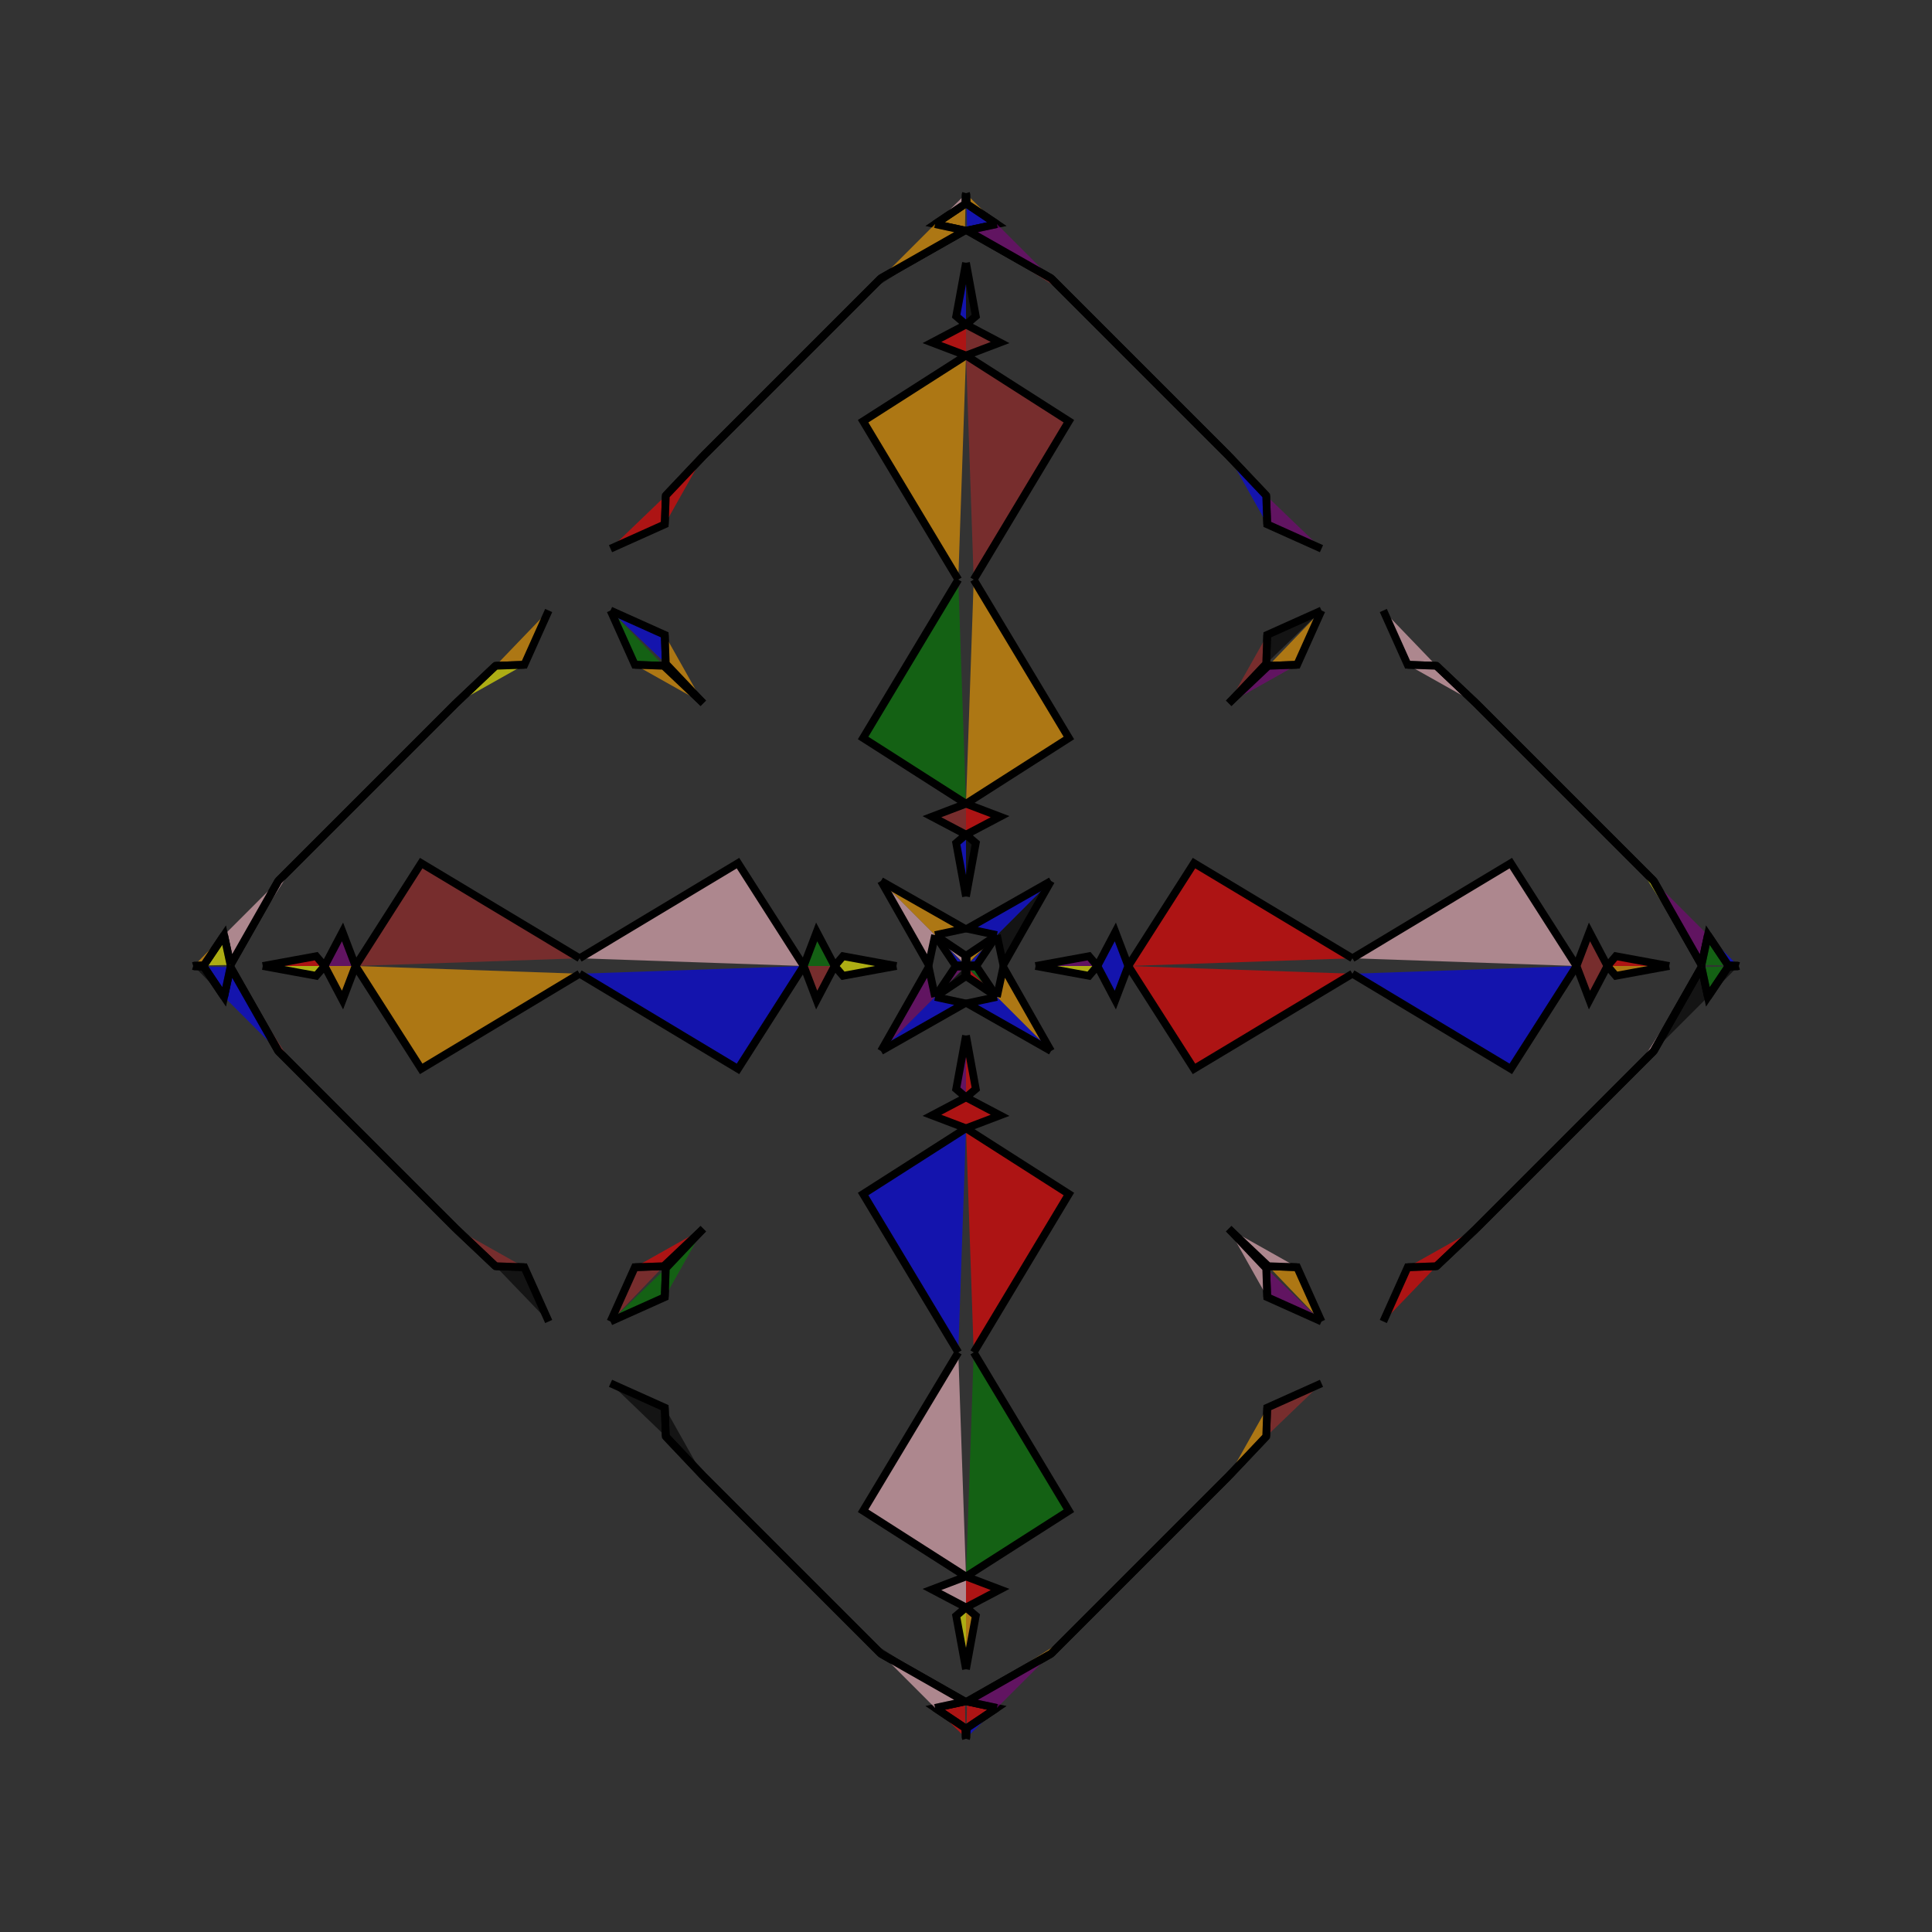 <?xml version="1.0" encoding="UTF-8"?>
<svg xmlns="http://www.w3.org/2000/svg" xmlns:xlink="http://www.w3.org/1999/xlink"
     width="250" height="250" viewBox="-125.0 -125.0 250 250">
<rect x="-125.0" y="-125.0" width="250" height="250" fill="#333333" stroke="none"/>
<defs>
</defs>
<path d="M9.0,-0.0 L15.915,-1.269 L17.0,-0.0" fill="purple" fill-opacity="0.6" stroke="black" stroke-width="1" />
<path d="M9.0,-0.0 L15.915,1.269 L17.0,-0.0" fill="yellow" fill-opacity="0.6" stroke="black" stroke-width="1" />
<path d="M17.0,-0.0 L19.323,-4.409 L21.0,-0.0" fill="blue" fill-opacity="0.6" stroke="black" stroke-width="1" />
<path d="M17.0,-0.0 L19.323,4.409 L21.0,-0.0" fill="blue" fill-opacity="0.6" stroke="black" stroke-width="1" />
<path d="M21.0,-0.0 L29.505,-13.312 L50.0,-1.0" fill="red" fill-opacity="0.6" stroke="black" stroke-width="1" />
<path d="M21.0,-0.0 L29.505,13.312 L50.0,1.0" fill="red" fill-opacity="0.6" stroke="black" stroke-width="1" />
<path d="M46.0,-46.0 L42.848,-38.977 L39.123,-38.848" fill="orange" fill-opacity="0.6" stroke="black" stroke-width="1" />
<path d="M46.0,46.0 L42.848,38.977 L39.123,38.848" fill="orange" fill-opacity="0.6" stroke="black" stroke-width="1" />
<path d="M42.848,-38.977 L39.123,-38.848 L34.0,-34.0" fill="purple" fill-opacity="0.6" stroke="black" stroke-width="1" />
<path d="M42.848,38.977 L39.123,38.848 L34.0,34.0" fill="pink" fill-opacity="0.6" stroke="black" stroke-width="1" />
<path d="M38.848,60.877 L34.0,66.0 L19.0,81.0" fill="green" fill-opacity="0.6" stroke="black" stroke-width="1" />
<path d="M38.848,-60.877 L34.0,-66.0 L19.0,-81.0" fill="orange" fill-opacity="0.6" stroke="black" stroke-width="1" />
<path d="M34.0,66.0 L19.0,81.0 L13.0,87.0" fill="black" fill-opacity="0.6" stroke="black" stroke-width="1" />
<path d="M34.0,-66.0 L19.0,-81.0 L13.0,-87.0" fill="green" fill-opacity="0.6" stroke="black" stroke-width="1" />
<path d="M19.0,81.0 L13.0,87.0 L11.0,89.0" fill="purple" fill-opacity="0.6" stroke="black" stroke-width="1" />
<path d="M19.0,-81.0 L13.0,-87.0 L11.0,-89.0" fill="red" fill-opacity="0.6" stroke="black" stroke-width="1" />
<path d="M13.0,87.0 L11.0,89.0 L0.14,95.174" fill="orange" fill-opacity="0.6" stroke="black" stroke-width="1" />
<path d="M13.0,-87.0 L11.0,-89.0 L0.14,-95.174" fill="brown" fill-opacity="0.6" stroke="black" stroke-width="1" />
<path d="M11.0,-11.0 L4.826,-0.14 L4.0,-4.0" fill="black" fill-opacity="0.6" stroke="black" stroke-width="1" />
<path d="M11.0,11.0 L4.826,0.14 L4.0,4.0" fill="orange" fill-opacity="0.6" stroke="black" stroke-width="1" />
<path d="M0.14,95.174 L4.0,96.0 L0.07,98.638" fill="red" fill-opacity="0.6" stroke="black" stroke-width="1" />
<path d="M0.14,-95.174 L4.0,-96.0 L0.07,-98.638" fill="blue" fill-opacity="0.6" stroke="black" stroke-width="1" />
<path d="M4.0,-4.0 L1.362,-0.07 L0.103,-0.032" fill="blue" fill-opacity="0.6" stroke="black" stroke-width="1" />
<path d="M4.0,4.0 L1.362,0.07 L0.103,0.032" fill="green" fill-opacity="0.6" stroke="black" stroke-width="1" />
<path d="M1.362,-0.07 L0.103,-0.032 L0.0,-0.0" fill="pink" fill-opacity="0.6" stroke="black" stroke-width="1" />
<path d="M1.362,0.07 L0.103,0.032 L0.0,-0.0" fill="green" fill-opacity="0.6" stroke="black" stroke-width="1" />
<path d="M-9.0,-0.0 L-15.915,-1.269 L-17.0,-0.0" fill="yellow" fill-opacity="0.6" stroke="black" stroke-width="1" />
<path d="M-9.0,-0.0 L-15.915,1.269 L-17.0,-0.0" fill="yellow" fill-opacity="0.6" stroke="black" stroke-width="1" />
<path d="M-17.0,-0.0 L-19.323,-4.409 L-21.0,-0.0" fill="green" fill-opacity="0.6" stroke="black" stroke-width="1" />
<path d="M-17.0,-0.0 L-19.323,4.409 L-21.0,-0.0" fill="brown" fill-opacity="0.6" stroke="black" stroke-width="1" />
<path d="M-21.0,-0.0 L-29.505,-13.312 L-50.0,-1.0" fill="pink" fill-opacity="0.6" stroke="black" stroke-width="1" />
<path d="M-21.0,-0.0 L-29.505,13.312 L-50.0,1.0" fill="blue" fill-opacity="0.6" stroke="black" stroke-width="1" />
<path d="M-46.0,-46.0 L-42.848,-38.977 L-39.123,-38.848" fill="green" fill-opacity="0.6" stroke="black" stroke-width="1" />
<path d="M-46.0,46.0 L-42.848,38.977 L-39.123,38.848" fill="brown" fill-opacity="0.6" stroke="black" stroke-width="1" />
<path d="M-42.848,-38.977 L-39.123,-38.848 L-34.0,-34.0" fill="orange" fill-opacity="0.6" stroke="black" stroke-width="1" />
<path d="M-42.848,38.977 L-39.123,38.848 L-34.0,34.0" fill="red" fill-opacity="0.6" stroke="black" stroke-width="1" />
<path d="M-38.848,60.877 L-34.0,66.0 L-19.0,81.0" fill="purple" fill-opacity="0.6" stroke="black" stroke-width="1" />
<path d="M-38.848,-60.877 L-34.0,-66.0 L-19.0,-81.0" fill="black" fill-opacity="0.6" stroke="black" stroke-width="1" />
<path d="M-34.0,66.0 L-19.0,81.0 L-13.0,87.0" fill="orange" fill-opacity="0.6" stroke="black" stroke-width="1" />
<path d="M-34.0,-66.0 L-19.0,-81.0 L-13.0,-87.0" fill="pink" fill-opacity="0.6" stroke="black" stroke-width="1" />
<path d="M-19.0,81.0 L-13.0,87.0 L-11.0,89.0" fill="blue" fill-opacity="0.6" stroke="black" stroke-width="1" />
<path d="M-19.0,-81.0 L-13.0,-87.0 L-11.0,-89.0" fill="orange" fill-opacity="0.6" stroke="black" stroke-width="1" />
<path d="M-13.0,87.0 L-11.0,89.0 L-0.14,95.174" fill="black" fill-opacity="0.6" stroke="black" stroke-width="1" />
<path d="M-13.0,-87.0 L-11.0,-89.0 L-0.14,-95.174" fill="black" fill-opacity="0.6" stroke="black" stroke-width="1" />
<path d="M-11.0,-11.0 L-4.826,-0.14 L-4.0,-4.0" fill="pink" fill-opacity="0.6" stroke="black" stroke-width="1" />
<path d="M-11.0,11.0 L-4.826,0.14 L-4.0,4.0" fill="purple" fill-opacity="0.6" stroke="black" stroke-width="1" />
<path d="M-0.14,95.174 L-4.0,96.0 L-0.07,98.638" fill="red" fill-opacity="0.6" stroke="black" stroke-width="1" />
<path d="M-0.14,-95.174 L-4.0,-96.0 L-0.07,-98.638" fill="orange" fill-opacity="0.6" stroke="black" stroke-width="1" />
<path d="M-4.0,-4.0 L-1.362,-0.07 L-0.103,-0.032" fill="blue" fill-opacity="0.6" stroke="black" stroke-width="1" />
<path d="M-4.0,4.0 L-1.362,0.07 L-0.103,0.032" fill="purple" fill-opacity="0.6" stroke="black" stroke-width="1" />
<path d="M-1.362,-0.07 L-0.103,-0.032 L0.0,-0.0" fill="green" fill-opacity="0.6" stroke="black" stroke-width="1" />
<path d="M-1.362,0.07 L-0.103,0.032 L0.0,-0.0" fill="green" fill-opacity="0.6" stroke="black" stroke-width="1" />
<path d="M91.0,-0.0 L84.085,1.269 L83.0,-0.0" fill="orange" fill-opacity="0.6" stroke="black" stroke-width="1" />
<path d="M91.0,-0.0 L84.085,-1.269 L83.0,-0.0" fill="red" fill-opacity="0.6" stroke="black" stroke-width="1" />
<path d="M83.0,-0.0 L80.677,4.409 L79.0,-0.0" fill="brown" fill-opacity="0.6" stroke="black" stroke-width="1" />
<path d="M83.0,-0.0 L80.677,-4.409 L79.0,-0.0" fill="brown" fill-opacity="0.6" stroke="black" stroke-width="1" />
<path d="M79.0,-0.0 L70.495,13.312 L50.0,1.0" fill="blue" fill-opacity="0.6" stroke="black" stroke-width="1" />
<path d="M79.0,-0.0 L70.495,-13.312 L50.0,-1.0" fill="pink" fill-opacity="0.6" stroke="black" stroke-width="1" />
<path d="M54.0,46.0 L57.152,38.977 L60.877,38.848" fill="red" fill-opacity="0.6" stroke="black" stroke-width="1" />
<path d="M54.0,-46.0 L57.152,-38.977 L60.877,-38.848" fill="pink" fill-opacity="0.6" stroke="black" stroke-width="1" />
<path d="M57.152,38.977 L60.877,38.848 L66.0,34.0" fill="red" fill-opacity="0.6" stroke="black" stroke-width="1" />
<path d="M57.152,-38.977 L60.877,-38.848 L66.0,-34.0" fill="pink" fill-opacity="0.6" stroke="black" stroke-width="1" />
<path d="M60.877,38.848 L66.0,34.0 L81.0,19.0" fill="pink" fill-opacity="0.6" stroke="black" stroke-width="1" />
<path d="M60.877,-38.848 L66.0,-34.0 L81.0,-19.0" fill="orange" fill-opacity="0.6" stroke="black" stroke-width="1" />
<path d="M66.0,34.0 L81.0,19.0 L87.0,13.0" fill="orange" fill-opacity="0.6" stroke="black" stroke-width="1" />
<path d="M66.0,-34.0 L81.0,-19.0 L87.0,-13.0" fill="orange" fill-opacity="0.6" stroke="black" stroke-width="1" />
<path d="M81.0,19.0 L87.0,13.0 L89.0,11.0" fill="green" fill-opacity="0.6" stroke="black" stroke-width="1" />
<path d="M81.0,-19.0 L87.0,-13.0 L89.0,-11.0" fill="black" fill-opacity="0.6" stroke="black" stroke-width="1" />
<path d="M87.0,13.0 L89.0,11.0 L95.174,0.14" fill="pink" fill-opacity="0.6" stroke="black" stroke-width="1" />
<path d="M87.0,-13.0 L89.0,-11.0 L95.174,-0.14" fill="yellow" fill-opacity="0.6" stroke="black" stroke-width="1" />
<path d="M89.0,11.0 L95.174,0.14 L96.0,4.0" fill="black" fill-opacity="0.6" stroke="black" stroke-width="1" />
<path d="M89.0,-11.0 L95.174,-0.14 L96.0,-4.0" fill="purple" fill-opacity="0.6" stroke="black" stroke-width="1" />
<path d="M95.174,0.14 L96.0,4.0 L98.638,0.07" fill="green" fill-opacity="0.6" stroke="black" stroke-width="1" />
<path d="M95.174,-0.14 L96.0,-4.0 L98.638,-0.07" fill="green" fill-opacity="0.6" stroke="black" stroke-width="1" />
<path d="M96.0,4.0 L98.638,0.07 L99.897,0.032" fill="black" fill-opacity="0.6" stroke="black" stroke-width="1" />
<path d="M96.0,-4.0 L98.638,-0.07 L99.897,-0.032" fill="blue" fill-opacity="0.6" stroke="black" stroke-width="1" />
<path d="M98.638,0.07 L99.897,0.032 L100.0,-0.0" fill="purple" fill-opacity="0.6" stroke="black" stroke-width="1" />
<path d="M98.638,-0.07 L99.897,-0.032 L100.0,-0.0" fill="green" fill-opacity="0.6" stroke="black" stroke-width="1" />
<path d="M0.0,-9.0 L1.269,-15.915 L0.0,-17.0" fill="black" fill-opacity="0.6" stroke="black" stroke-width="1" />
<path d="M0.0,9.0 L1.269,15.915 L0.0,17.0" fill="red" fill-opacity="0.6" stroke="black" stroke-width="1" />
<path d="M0.0,91.0 L1.269,84.085 L0.0,83.0" fill="orange" fill-opacity="0.6" stroke="black" stroke-width="1" />
<path d="M0.0,-91.0 L1.269,-84.085 L0.0,-83.0" fill="black" fill-opacity="0.6" stroke="black" stroke-width="1" />
<path d="M0.0,-17.0 L4.409,-19.323 L0.0,-21.0" fill="red" fill-opacity="0.6" stroke="black" stroke-width="1" />
<path d="M0.0,17.0 L4.409,19.323 L0.0,21.0" fill="red" fill-opacity="0.6" stroke="black" stroke-width="1" />
<path d="M0.0,83.0 L4.409,80.677 L0.0,79.0" fill="red" fill-opacity="0.6" stroke="black" stroke-width="1" />
<path d="M0.0,-83.0 L4.409,-80.677 L0.0,-79.0" fill="brown" fill-opacity="0.6" stroke="black" stroke-width="1" />
<path d="M0.0,-21.0 L13.312,-29.505 L1.0,-50.0" fill="orange" fill-opacity="0.6" stroke="black" stroke-width="1" />
<path d="M0.0,21.0 L13.312,29.505 L1.0,50.0" fill="red" fill-opacity="0.6" stroke="black" stroke-width="1" />
<path d="M0.0,79.0 L13.312,70.495 L1.0,50.0" fill="green" fill-opacity="0.6" stroke="black" stroke-width="1" />
<path d="M0.0,-79.0 L13.312,-70.495 L1.0,-50.0" fill="brown" fill-opacity="0.6" stroke="black" stroke-width="1" />
<path d="M46.0,-46.0 L38.977,-42.848 L38.848,-39.123" fill="black" fill-opacity="0.6" stroke="black" stroke-width="1" />
<path d="M46.0,46.0 L38.977,42.848 L38.848,39.123" fill="purple" fill-opacity="0.6" stroke="black" stroke-width="1" />
<path d="M46.0,54.0 L38.977,57.152 L38.848,60.877" fill="brown" fill-opacity="0.6" stroke="black" stroke-width="1" />
<path d="M46.0,-54.0 L38.977,-57.152 L38.848,-60.877" fill="purple" fill-opacity="0.6" stroke="black" stroke-width="1" />
<path d="M38.977,-42.848 L38.848,-39.123 L34.0,-34.0" fill="brown" fill-opacity="0.6" stroke="black" stroke-width="1" />
<path d="M38.977,42.848 L38.848,39.123 L34.0,34.0" fill="pink" fill-opacity="0.6" stroke="black" stroke-width="1" />
<path d="M38.977,57.152 L38.848,60.877 L34.0,66.0" fill="orange" fill-opacity="0.6" stroke="black" stroke-width="1" />
<path d="M38.977,-57.152 L38.848,-60.877 L34.0,-66.0" fill="blue" fill-opacity="0.6" stroke="black" stroke-width="1" />
<path d="M11.0,-11.0 L0.14,-4.826 L4.0,-4.0" fill="blue" fill-opacity="0.6" stroke="black" stroke-width="1" />
<path d="M11.0,11.0 L0.14,4.826 L4.0,4.0" fill="blue" fill-opacity="0.6" stroke="black" stroke-width="1" />
<path d="M11.0,89.0 L0.14,95.174 L4.0,96.0" fill="purple" fill-opacity="0.6" stroke="black" stroke-width="1" />
<path d="M11.0,-89.0 L0.14,-95.174 L4.0,-96.0" fill="purple" fill-opacity="0.6" stroke="black" stroke-width="1" />
<path d="M4.0,-4.0 L0.07,-1.362 L0.032,-0.103" fill="orange" fill-opacity="0.6" stroke="black" stroke-width="1" />
<path d="M4.0,4.0 L0.07,1.362 L0.032,0.103" fill="red" fill-opacity="0.6" stroke="black" stroke-width="1" />
<path d="M4.0,96.0 L0.07,98.638 L0.032,99.897" fill="blue" fill-opacity="0.6" stroke="black" stroke-width="1" />
<path d="M4.0,-96.0 L0.07,-98.638 L0.032,-99.897" fill="orange" fill-opacity="0.6" stroke="black" stroke-width="1" />
<path d="M0.07,-1.362 L0.032,-0.103 L0.0,-0.0" fill="black" fill-opacity="0.6" stroke="black" stroke-width="1" />
<path d="M0.07,1.362 L0.032,0.103 L0.0,-0.0" fill="purple" fill-opacity="0.6" stroke="black" stroke-width="1" />
<path d="M0.07,98.638 L0.032,99.897 L0.0,100.0" fill="black" fill-opacity="0.6" stroke="black" stroke-width="1" />
<path d="M0.07,-98.638 L0.032,-99.897 L0.0,-100.0" fill="purple" fill-opacity="0.6" stroke="black" stroke-width="1" />
<path d="M0.0,91.0 L-1.269,84.085 L0.0,83.0" fill="yellow" fill-opacity="0.6" stroke="black" stroke-width="1" />
<path d="M0.0,-9.0 L-1.269,-15.915 L0.0,-17.0" fill="blue" fill-opacity="0.6" stroke="black" stroke-width="1" />
<path d="M0.0,9.0 L-1.269,15.915 L0.0,17.0" fill="purple" fill-opacity="0.6" stroke="black" stroke-width="1" />
<path d="M0.0,-91.0 L-1.269,-84.085 L0.0,-83.0" fill="blue" fill-opacity="0.6" stroke="black" stroke-width="1" />
<path d="M0.0,83.0 L-4.409,80.677 L0.0,79.0" fill="pink" fill-opacity="0.6" stroke="black" stroke-width="1" />
<path d="M0.0,-17.0 L-4.409,-19.323 L0.0,-21.0" fill="brown" fill-opacity="0.6" stroke="black" stroke-width="1" />
<path d="M0.0,17.0 L-4.409,19.323 L0.0,21.0" fill="red" fill-opacity="0.6" stroke="black" stroke-width="1" />
<path d="M0.0,-83.0 L-4.409,-80.677 L0.0,-79.0" fill="red" fill-opacity="0.6" stroke="black" stroke-width="1" />
<path d="M0.0,79.0 L-13.312,70.495 L-1.0,50.0" fill="pink" fill-opacity="0.6" stroke="black" stroke-width="1" />
<path d="M0.0,-21.0 L-13.312,-29.505 L-1.0,-50.0" fill="green" fill-opacity="0.6" stroke="black" stroke-width="1" />
<path d="M0.0,21.0 L-13.312,29.505 L-1.0,50.0" fill="blue" fill-opacity="0.6" stroke="black" stroke-width="1" />
<path d="M0.0,-79.0 L-13.312,-70.495 L-1.0,-50.0" fill="orange" fill-opacity="0.6" stroke="black" stroke-width="1" />
<path d="M-46.0,54.0 L-38.977,57.152 L-38.848,60.877" fill="black" fill-opacity="0.6" stroke="black" stroke-width="1" />
<path d="M-46.0,-46.0 L-38.977,-42.848 L-38.848,-39.123" fill="blue" fill-opacity="0.6" stroke="black" stroke-width="1" />
<path d="M-46.0,46.0 L-38.977,42.848 L-38.848,39.123" fill="green" fill-opacity="0.6" stroke="black" stroke-width="1" />
<path d="M-46.0,-54.0 L-38.977,-57.152 L-38.848,-60.877" fill="red" fill-opacity="0.6" stroke="black" stroke-width="1" />
<path d="M-38.977,57.152 L-38.848,60.877 L-34.0,66.0" fill="black" fill-opacity="0.6" stroke="black" stroke-width="1" />
<path d="M-38.977,-42.848 L-38.848,-39.123 L-34.0,-34.0" fill="orange" fill-opacity="0.6" stroke="black" stroke-width="1" />
<path d="M-38.977,42.848 L-38.848,39.123 L-34.0,34.0" fill="green" fill-opacity="0.6" stroke="black" stroke-width="1" />
<path d="M-38.977,-57.152 L-38.848,-60.877 L-34.0,-66.0" fill="red" fill-opacity="0.6" stroke="black" stroke-width="1" />
<path d="M-11.0,89.0 L-0.14,95.174 L-4.0,96.0" fill="pink" fill-opacity="0.6" stroke="black" stroke-width="1" />
<path d="M-11.0,-11.0 L-0.14,-4.826 L-4.0,-4.0" fill="orange" fill-opacity="0.6" stroke="black" stroke-width="1" />
<path d="M-11.0,11.0 L-0.14,4.826 L-4.0,4.0" fill="blue" fill-opacity="0.6" stroke="black" stroke-width="1" />
<path d="M-11.0,-89.0 L-0.14,-95.174 L-4.0,-96.0" fill="orange" fill-opacity="0.6" stroke="black" stroke-width="1" />
<path d="M-4.0,96.0 L-0.07,98.638 L-0.032,99.897" fill="red" fill-opacity="0.6" stroke="black" stroke-width="1" />
<path d="M-4.0,-4.0 L-0.07,-1.362 L-0.032,-0.103" fill="pink" fill-opacity="0.6" stroke="black" stroke-width="1" />
<path d="M-4.0,4.0 L-0.07,1.362 L-0.032,0.103" fill="black" fill-opacity="0.6" stroke="black" stroke-width="1" />
<path d="M-4.0,-96.0 L-0.07,-98.638 L-0.032,-99.897" fill="pink" fill-opacity="0.6" stroke="black" stroke-width="1" />
<path d="M-0.07,98.638 L-0.032,99.897 L0.0,100.0" fill="orange" fill-opacity="0.6" stroke="black" stroke-width="1" />
<path d="M-0.07,-1.362 L-0.032,-0.103 L0.0,-0.0" fill="red" fill-opacity="0.6" stroke="black" stroke-width="1" />
<path d="M-0.07,1.362 L-0.032,0.103 L0.0,-0.0" fill="brown" fill-opacity="0.6" stroke="black" stroke-width="1" />
<path d="M-0.07,-98.638 L-0.032,-99.897 L0.0,-100.0" fill="red" fill-opacity="0.6" stroke="black" stroke-width="1" />
<path d="M-91.0,-0.0 L-84.085,-1.269 L-83.0,-0.0" fill="red" fill-opacity="0.6" stroke="black" stroke-width="1" />
<path d="M-91.0,-0.0 L-84.085,1.269 L-83.0,-0.0" fill="yellow" fill-opacity="0.6" stroke="black" stroke-width="1" />
<path d="M-83.0,-0.0 L-80.677,-4.409 L-79.0,-0.0" fill="purple" fill-opacity="0.6" stroke="black" stroke-width="1" />
<path d="M-83.0,-0.0 L-80.677,4.409 L-79.0,-0.0" fill="orange" fill-opacity="0.6" stroke="black" stroke-width="1" />
<path d="M-79.0,-0.0 L-70.495,-13.312 L-50.0,-1.0" fill="brown" fill-opacity="0.6" stroke="black" stroke-width="1" />
<path d="M-79.0,-0.0 L-70.495,13.312 L-50.0,1.0" fill="orange" fill-opacity="0.6" stroke="black" stroke-width="1" />
<path d="M-54.0,-46.0 L-57.152,-38.977 L-60.877,-38.848" fill="orange" fill-opacity="0.6" stroke="black" stroke-width="1" />
<path d="M-54.0,46.0 L-57.152,38.977 L-60.877,38.848" fill="black" fill-opacity="0.6" stroke="black" stroke-width="1" />
<path d="M-57.152,-38.977 L-60.877,-38.848 L-66.0,-34.0" fill="yellow" fill-opacity="0.6" stroke="black" stroke-width="1" />
<path d="M-57.152,38.977 L-60.877,38.848 L-66.0,34.0" fill="brown" fill-opacity="0.6" stroke="black" stroke-width="1" />
<path d="M-60.877,-38.848 L-66.0,-34.0 L-81.0,-19.0" fill="black" fill-opacity="0.6" stroke="black" stroke-width="1" />
<path d="M-60.877,38.848 L-66.0,34.0 L-81.0,19.0" fill="red" fill-opacity="0.6" stroke="black" stroke-width="1" />
<path d="M-66.0,-34.0 L-81.0,-19.0 L-87.0,-13.0" fill="black" fill-opacity="0.6" stroke="black" stroke-width="1" />
<path d="M-66.0,34.0 L-81.0,19.0 L-87.0,13.0" fill="black" fill-opacity="0.6" stroke="black" stroke-width="1" />
<path d="M-81.0,-19.0 L-87.0,-13.0 L-89.0,-11.0" fill="red" fill-opacity="0.6" stroke="black" stroke-width="1" />
<path d="M-81.0,19.0 L-87.0,13.0 L-89.0,11.0" fill="green" fill-opacity="0.6" stroke="black" stroke-width="1" />
<path d="M-87.0,-13.0 L-89.0,-11.0 L-95.174,-0.14" fill="pink" fill-opacity="0.6" stroke="black" stroke-width="1" />
<path d="M-87.0,13.0 L-89.0,11.0 L-95.174,0.14" fill="brown" fill-opacity="0.6" stroke="black" stroke-width="1" />
<path d="M-89.0,-11.0 L-95.174,-0.14 L-96.0,-4.0" fill="pink" fill-opacity="0.6" stroke="black" stroke-width="1" />
<path d="M-89.0,11.0 L-95.174,0.14 L-96.0,4.0" fill="blue" fill-opacity="0.6" stroke="black" stroke-width="1" />
<path d="M-95.174,-0.14 L-96.0,-4.0 L-98.638,-0.07" fill="yellow" fill-opacity="0.6" stroke="black" stroke-width="1" />
<path d="M-95.174,0.14 L-96.0,4.0 L-98.638,0.07" fill="blue" fill-opacity="0.6" stroke="black" stroke-width="1" />
<path d="M-96.0,-4.0 L-98.638,-0.07 L-99.897,-0.032" fill="orange" fill-opacity="0.6" stroke="black" stroke-width="1" />
<path d="M-96.0,4.0 L-98.638,0.07 L-99.897,0.032" fill="black" fill-opacity="0.6" stroke="black" stroke-width="1" />
<path d="M-98.638,-0.07 L-99.897,-0.032 L-100.0,-0.0" fill="pink" fill-opacity="0.6" stroke="black" stroke-width="1" />
<path d="M-98.638,0.07 L-99.897,0.032 L-100.0,-0.0" fill="orange" fill-opacity="0.6" stroke="black" stroke-width="1" />
</svg>
